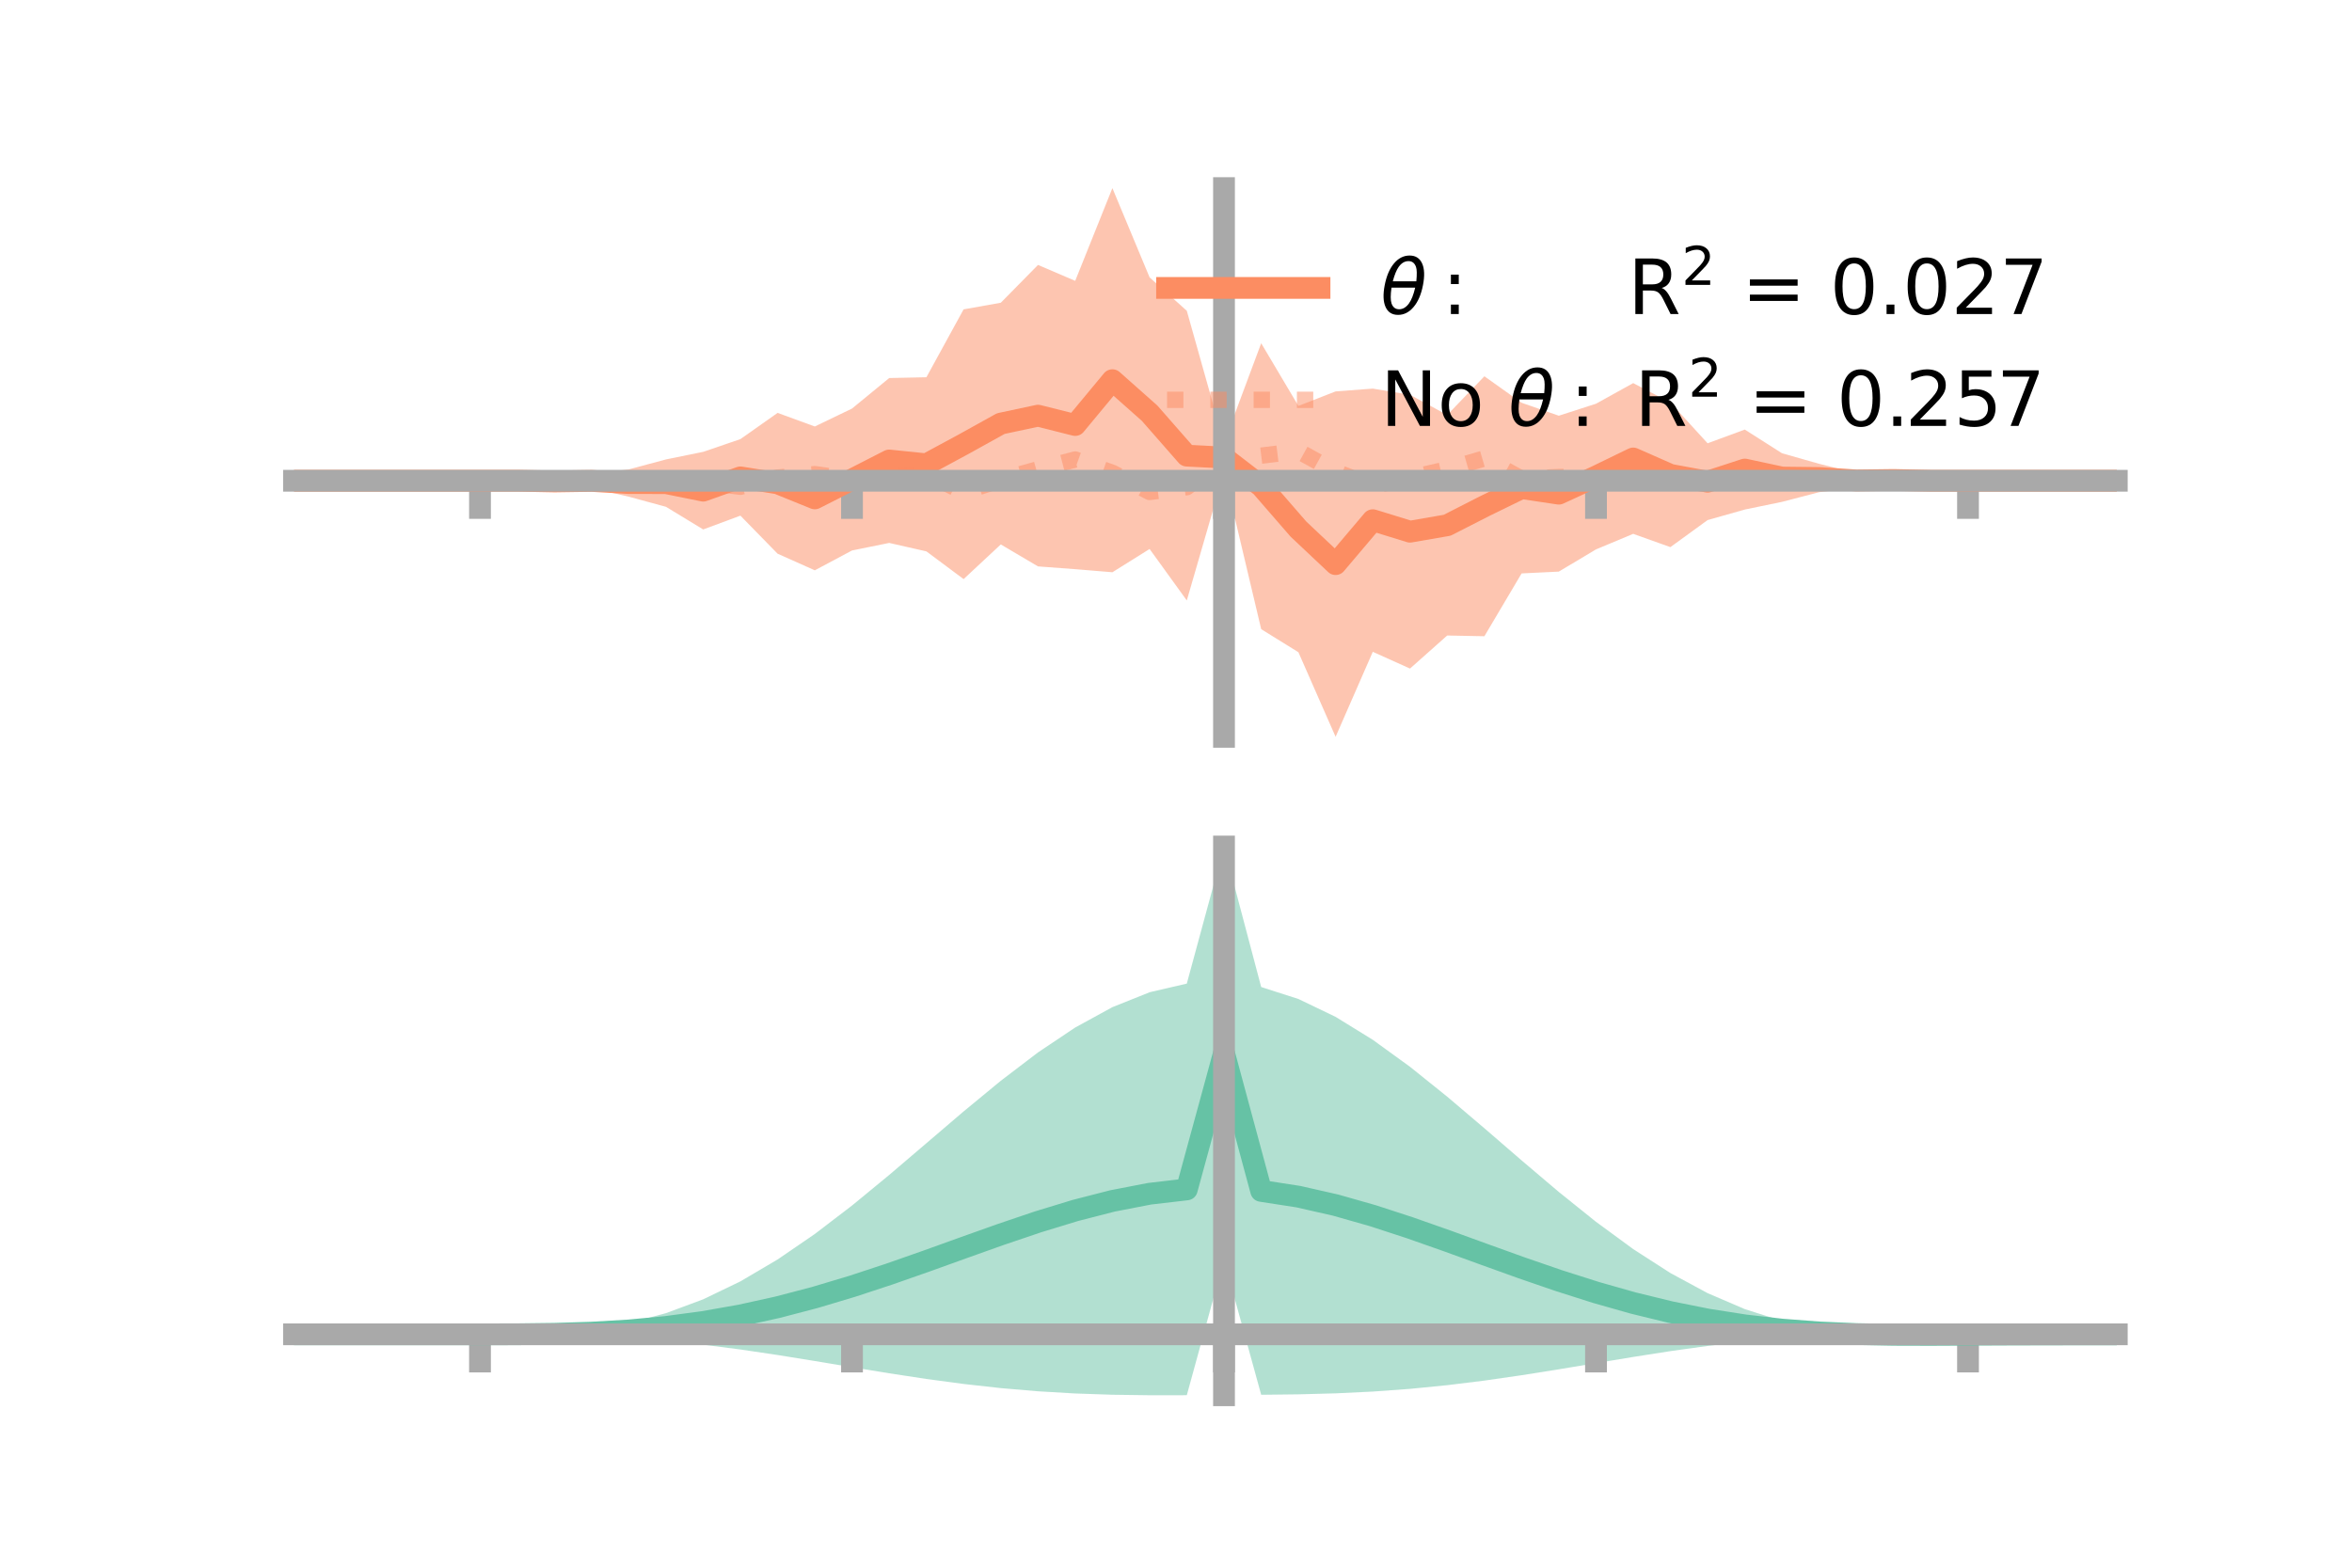 <?xml version="1.0" encoding="utf-8" standalone="no"?>
<!DOCTYPE svg PUBLIC "-//W3C//DTD SVG 1.1//EN"
  "http://www.w3.org/Graphics/SVG/1.1/DTD/svg11.dtd">
<!-- Created with matplotlib (https://matplotlib.org/) -->
<svg height="144pt" version="1.1" viewBox="0 0 216 144" width="216pt" xmlns="http://www.w3.org/2000/svg" xmlns:xlink="http://www.w3.org/1999/xlink">
 <defs>
  <style type="text/css">*{stroke-linecap:butt;stroke-linejoin:round;}</style>
 </defs>
 <g id="figure_1">
  <g id="patch_1">
   <path d="M 0 144 
L 216 144 
L 216 0 
L 0 0 
z
" style="fill:none;"/>
  </g>
  <g id="axes_1">
   <g id="patch_2">
    <path d="M 27 67.68 
L 194.4 67.68 
L 194.4 17.28 
L 27 17.28 
z
" style="fill:none;"/>
   </g>
   <g id="PolyCollection_1">
    <path clip-path="url(#pec7d242acd)" d="M 27 44.157 
L 27 44.157 
L 30.416 44.157 
L 33.833 44.157 
L 37.249 44.157 
L 40.665 44.157 
L 44.082 44.157 
L 47.498 44.156 
L 50.914 43.463 
L 54.331 43.514 
L 57.747 43.116 
L 61.163 42.2 
L 64.58 41.504 
L 67.996 40.336 
L 71.412 37.926 
L 74.829 39.175 
L 78.245 37.529 
L 81.661 34.725 
L 85.078 34.652 
L 88.494 28.417 
L 91.91 27.808 
L 95.327 24.336 
L 98.743 25.798 
L 102.159 17.28 
L 105.576 25.48 
L 108.992 28.548 
L 112.408 40.687 
L 115.824 31.528 
L 119.241 37.285 
L 122.657 35.953 
L 126.073 35.696 
L 129.49 36.264 
L 132.906 38.119 
L 136.322 34.563 
L 139.739 36.996 
L 143.155 38.186 
L 146.571 37.084 
L 149.988 35.19 
L 153.404 36.981 
L 156.82 40.719 
L 160.237 39.458 
L 163.653 41.634 
L 167.069 42.604 
L 170.486 43.468 
L 173.902 43.328 
L 177.318 44.157 
L 180.735 44.157 
L 184.151 44.157 
L 187.567 44.157 
L 190.984 44.157 
L 194.4 44.157 
L 194.4 44.157 
L 194.4 44.157 
L 190.984 44.157 
L 187.567 44.157 
L 184.151 44.157 
L 180.735 44.157 
L 177.318 44.158 
L 173.902 44.848 
L 170.486 44.791 
L 167.069 45.208 
L 163.653 46.098 
L 160.237 46.804 
L 156.82 47.772 
L 153.404 50.256 
L 149.988 49.036 
L 146.571 50.465 
L 143.155 52.505 
L 139.739 52.671 
L 136.322 58.441 
L 132.906 58.375 
L 129.49 61.411 
L 126.073 59.871 
L 122.657 67.68 
L 119.241 59.909 
L 115.824 57.791 
L 112.408 43.372 
L 108.992 55.155 
L 105.576 50.427 
L 102.159 52.564 
L 98.743 52.281 
L 95.327 52.027 
L 91.91 50.009 
L 88.494 53.193 
L 85.078 50.647 
L 81.661 49.87 
L 78.245 50.565 
L 74.829 52.386 
L 71.412 50.861 
L 67.996 47.364 
L 64.58 48.633 
L 61.163 46.554 
L 57.747 45.624 
L 54.331 44.83 
L 50.914 44.981 
L 47.498 44.158 
L 44.082 44.157 
L 40.665 44.157 
L 37.249 44.157 
L 33.833 44.157 
L 30.416 44.157 
L 27 44.157 
z
" style="fill:#fc8d62;fill-opacity:0.5;"/>
   </g>
   <g id="matplotlib.axis_1">
    <g id="xtick_1">
     <g id="line2d_1">
      <defs>
       <path d="M 0 0 
L 0 3.5 
" id="m6ec7eea291" style="stroke:#a9a9a9;stroke-width:2;"/>
      </defs>
      <g>
       <use style="fill:#a9a9a9;stroke:#a9a9a9;stroke-width:2;" x="44.082" xlink:href="#m6ec7eea291" y="44.157"/>
      </g>
     </g>
    </g>
    <g id="xtick_2">
     <g id="line2d_2">
      <g>
       <use style="fill:#a9a9a9;stroke:#a9a9a9;stroke-width:2;" x="78.245" xlink:href="#m6ec7eea291" y="44.157"/>
      </g>
     </g>
    </g>
    <g id="xtick_3">
     <g id="line2d_3">
      <g>
       <use style="fill:#a9a9a9;stroke:#a9a9a9;stroke-width:2;" x="112.408" xlink:href="#m6ec7eea291" y="44.157"/>
      </g>
     </g>
    </g>
    <g id="xtick_4">
     <g id="line2d_4">
      <g>
       <use style="fill:#a9a9a9;stroke:#a9a9a9;stroke-width:2;" x="146.571" xlink:href="#m6ec7eea291" y="44.157"/>
      </g>
     </g>
    </g>
    <g id="xtick_5">
     <g id="line2d_5">
      <g>
       <use style="fill:#a9a9a9;stroke:#a9a9a9;stroke-width:2;" x="180.735" xlink:href="#m6ec7eea291" y="44.157"/>
      </g>
     </g>
    </g>
   </g>
   <g id="matplotlib.axis_2"/>
   <g id="line2d_6">
    <path clip-path="url(#pec7d242acd)" d="M 27 44.157 
L 30.416 44.157 
L 33.833 44.157 
L 37.249 44.157 
L 40.665 44.157 
L 44.082 44.157 
L 47.498 44.157 
L 50.914 44.222 
L 54.331 44.172 
L 57.747 44.37 
L 61.163 44.377 
L 64.58 45.069 
L 67.996 43.85 
L 71.412 44.393 
L 74.829 45.78 
L 78.245 44.047 
L 81.661 42.298 
L 85.078 42.649 
L 88.494 40.805 
L 91.91 38.909 
L 95.327 38.181 
L 98.743 39.039 
L 102.159 34.922 
L 105.576 37.954 
L 108.992 41.852 
L 112.408 42.03 
L 115.824 44.659 
L 119.241 48.597 
L 122.657 51.817 
L 126.073 47.783 
L 129.49 48.838 
L 132.906 48.247 
L 136.322 46.502 
L 139.739 44.834 
L 143.155 45.346 
L 146.571 43.774 
L 149.988 42.113 
L 153.404 43.618 
L 156.82 44.246 
L 160.237 43.131 
L 163.653 43.866 
L 167.069 43.906 
L 170.486 44.13 
L 173.902 44.088 
L 177.318 44.158 
L 180.735 44.157 
L 184.151 44.157 
L 187.567 44.157 
L 190.984 44.157 
L 194.4 44.157 
" style="fill:none;stroke:#fc8d62;stroke-linecap:square;stroke-width:2;"/>
   </g>
   <g id="line2d_7">
    <path clip-path="url(#pec7d242acd)" d="M 27 44.157 
L 30.416 44.157 
L 33.833 44.157 
L 37.249 44.157 
L 40.665 44.157 
L 44.082 44.157 
L 47.498 44.146 
L 50.914 44.155 
L 54.331 44.092 
L 57.747 44.228 
L 61.163 44.198 
L 64.58 44.277 
L 67.996 44.711 
L 71.412 43.869 
L 74.829 43.551 
L 78.245 44.029 
L 81.661 43.851 
L 85.078 43.519 
L 88.494 45.2 
L 91.91 44.06 
L 95.327 43.104 
L 98.743 42.209 
L 102.159 43.432 
L 105.576 45.189 
L 108.992 44.749 
L 112.408 42.119 
L 115.824 41.853 
L 119.241 41.438 
L 122.657 43.315 
L 126.073 44.643 
L 129.49 43.891 
L 132.906 43.107 
L 136.322 42.109 
L 139.739 43.971 
L 143.155 43.818 
L 146.571 43.773 
L 149.988 44.365 
L 153.404 44.162 
L 156.82 43.42 
L 160.237 43.92 
L 163.653 44.05 
L 167.069 44.051 
L 170.486 44.21 
L 173.902 44.158 
L 177.318 44.169 
L 180.735 44.157 
L 184.151 44.157 
L 187.567 44.157 
L 190.984 44.157 
L 194.4 44.157 
" style="fill:none;stroke:#fc8d62;stroke-dasharray:1.5,2.475;stroke-dashoffset:0;stroke-opacity:0.5;stroke-width:1.5;"/>
   </g>
   <g id="patch_3">
    <path d="M 112.408 67.68 
L 112.408 17.28 
" style="fill:none;stroke:#a9a9a9;stroke-linecap:square;stroke-linejoin:miter;stroke-width:2;"/>
   </g>
   <g id="patch_4">
    <path d="M 194.4 67.68 
L 194.4 17.28 
" style="fill:none;"/>
   </g>
   <g id="patch_5">
    <path d="M 27 44.157 
L 194.4 44.157 
" style="fill:none;stroke:#a9a9a9;stroke-linecap:square;stroke-linejoin:miter;stroke-width:2;"/>
   </g>
   <g id="patch_6">
    <path d="M 27 17.28 
L 194.4 17.28 
" style="fill:none;"/>
   </g>
   <g id="legend_1">
    <g id="line2d_8">
     <path d="M 107.18 26.449 
L 121.18 26.449 
" style="fill:none;stroke:#fc8d62;stroke-linecap:square;stroke-width:2;"/>
    </g>
    <g id="line2d_9"/>
    <g id="text_1">
     <!-- $\theta:$      R$^{2}$ = 0.027 -->
     <g transform="translate(126.78 28.899)scale(0.07 -0.07)">
      <defs>
       <path d="M 45.516 34.672 
L 14.453 34.672 
Q 12.359 20.062 14.5 13.875 
Q 17.188 6.25 24.469 6.25 
Q 31.781 6.25 37.359 13.922 
Q 42.234 20.656 45.516 34.672 
z
M 47.016 42.969 
Q 48.344 56.844 46.625 61.719 
Q 43.953 69.438 36.766 69.438 
Q 29.297 69.438 23.828 61.812 
Q 19.531 55.672 16.156 42.969 
z
M 38.188 76.766 
Q 49.906 76.766 54.594 66.406 
Q 59.281 56.109 55.719 37.844 
Q 52.203 19.625 43.453 9.281 
Q 34.766 -1.125 23.047 -1.125 
Q 11.281 -1.125 6.641 9.281 
Q 2 19.625 5.516 37.844 
Q 9.078 56.109 17.719 66.406 
Q 26.422 76.766 38.188 76.766 
z
" id="DejaVuSans-Oblique-952"/>
       <path d="M 11.719 12.406 
L 22.016 12.406 
L 22.016 0 
L 11.719 0 
z
M 11.719 51.703 
L 22.016 51.703 
L 22.016 39.312 
L 11.719 39.312 
z
" id="DejaVuSans-58"/>
       <path id="DejaVuSans-32"/>
       <path d="M 44.391 34.188 
Q 47.562 33.109 50.562 29.594 
Q 53.562 26.078 56.594 19.922 
L 66.609 0 
L 56 0 
L 46.688 18.703 
Q 43.062 26.031 39.672 28.422 
Q 36.281 30.812 30.422 30.812 
L 19.672 30.812 
L 19.672 0 
L 9.812 0 
L 9.812 72.906 
L 32.078 72.906 
Q 44.578 72.906 50.734 67.672 
Q 56.891 62.453 56.891 51.906 
Q 56.891 45.016 53.688 40.469 
Q 50.484 35.938 44.391 34.188 
z
M 19.672 64.797 
L 19.672 38.922 
L 32.078 38.922 
Q 39.203 38.922 42.844 42.219 
Q 46.484 45.516 46.484 51.906 
Q 46.484 58.297 42.844 61.547 
Q 39.203 64.797 32.078 64.797 
z
" id="DejaVuSans-82"/>
       <path d="M 19.188 8.297 
L 53.609 8.297 
L 53.609 0 
L 7.328 0 
L 7.328 8.297 
Q 12.938 14.109 22.625 23.891 
Q 32.328 33.688 34.812 36.531 
Q 39.547 41.844 41.422 45.531 
Q 43.312 49.219 43.312 52.781 
Q 43.312 58.594 39.234 62.25 
Q 35.156 65.922 28.609 65.922 
Q 23.969 65.922 18.812 64.312 
Q 13.672 62.703 7.812 59.422 
L 7.812 69.391 
Q 13.766 71.781 18.938 73 
Q 24.125 74.219 28.422 74.219 
Q 39.75 74.219 46.484 68.547 
Q 53.219 62.891 53.219 53.422 
Q 53.219 48.922 51.531 44.891 
Q 49.859 40.875 45.406 35.406 
Q 44.188 33.984 37.641 27.219 
Q 31.109 20.453 19.188 8.297 
z
" id="DejaVuSans-50"/>
       <path d="M 10.594 45.406 
L 73.188 45.406 
L 73.188 37.203 
L 10.594 37.203 
z
M 10.594 25.484 
L 73.188 25.484 
L 73.188 17.188 
L 10.594 17.188 
z
" id="DejaVuSans-61"/>
       <path d="M 31.781 66.406 
Q 24.172 66.406 20.328 58.906 
Q 16.5 51.422 16.5 36.375 
Q 16.5 21.391 20.328 13.891 
Q 24.172 6.391 31.781 6.391 
Q 39.453 6.391 43.281 13.891 
Q 47.125 21.391 47.125 36.375 
Q 47.125 51.422 43.281 58.906 
Q 39.453 66.406 31.781 66.406 
z
M 31.781 74.219 
Q 44.047 74.219 50.516 64.516 
Q 56.984 54.828 56.984 36.375 
Q 56.984 17.969 50.516 8.266 
Q 44.047 -1.422 31.781 -1.422 
Q 19.531 -1.422 13.062 8.266 
Q 6.594 17.969 6.594 36.375 
Q 6.594 54.828 13.062 64.516 
Q 19.531 74.219 31.781 74.219 
z
" id="DejaVuSans-48"/>
       <path d="M 10.688 12.406 
L 21 12.406 
L 21 0 
L 10.688 0 
z
" id="DejaVuSans-46"/>
       <path d="M 8.203 72.906 
L 55.078 72.906 
L 55.078 68.703 
L 28.609 0 
L 18.312 0 
L 43.219 64.594 
L 8.203 64.594 
z
" id="DejaVuSans-55"/>
      </defs>
      <use transform="translate(0 0.766)" xlink:href="#DejaVuSans-Oblique-952"/>
      <use transform="translate(80.664 0.766)" xlink:href="#DejaVuSans-58"/>
      <use transform="translate(133.838 0.766)" xlink:href="#DejaVuSans-32"/>
      <use transform="translate(165.625 0.766)" xlink:href="#DejaVuSans-32"/>
      <use transform="translate(197.412 0.766)" xlink:href="#DejaVuSans-32"/>
      <use transform="translate(229.199 0.766)" xlink:href="#DejaVuSans-32"/>
      <use transform="translate(260.986 0.766)" xlink:href="#DejaVuSans-32"/>
      <use transform="translate(292.773 0.766)" xlink:href="#DejaVuSans-32"/>
      <use transform="translate(324.561 0.766)" xlink:href="#DejaVuSans-82"/>
      <use transform="translate(395 39.047)scale(0.7)" xlink:href="#DejaVuSans-50"/>
      <use transform="translate(442.271 0.766)" xlink:href="#DejaVuSans-32"/>
      <use transform="translate(474.058 0.766)" xlink:href="#DejaVuSans-61"/>
      <use transform="translate(557.847 0.766)" xlink:href="#DejaVuSans-32"/>
      <use transform="translate(589.634 0.766)" xlink:href="#DejaVuSans-48"/>
      <use transform="translate(653.257 0.766)" xlink:href="#DejaVuSans-46"/>
      <use transform="translate(685.044 0.766)" xlink:href="#DejaVuSans-48"/>
      <use transform="translate(748.667 0.766)" xlink:href="#DejaVuSans-50"/>
      <use transform="translate(812.29 0.766)" xlink:href="#DejaVuSans-55"/>
     </g>
    </g>
    <g id="line2d_10">
     <path d="M 107.18 36.724 
L 121.18 36.724 
" style="fill:none;stroke:#fc8d62;stroke-dasharray:1.5,2.475;stroke-dashoffset:0;stroke-opacity:0.5;stroke-width:1.5;"/>
    </g>
    <g id="line2d_11"/>
    <g id="text_2">
     <!-- No $\theta:$ R$^{2}$ = 0.257 -->
     <g transform="translate(126.78 39.174)scale(0.07 -0.07)">
      <defs>
       <path d="M 9.812 72.906 
L 23.094 72.906 
L 55.422 11.922 
L 55.422 72.906 
L 64.984 72.906 
L 64.984 0 
L 51.703 0 
L 19.391 60.984 
L 19.391 0 
L 9.812 0 
z
" id="DejaVuSans-78"/>
       <path d="M 30.609 48.391 
Q 23.391 48.391 19.188 42.75 
Q 14.984 37.109 14.984 27.297 
Q 14.984 17.484 19.156 11.844 
Q 23.344 6.203 30.609 6.203 
Q 37.797 6.203 41.984 11.859 
Q 46.188 17.531 46.188 27.297 
Q 46.188 37.016 41.984 42.703 
Q 37.797 48.391 30.609 48.391 
z
M 30.609 56 
Q 42.328 56 49.016 48.375 
Q 55.719 40.766 55.719 27.297 
Q 55.719 13.875 49.016 6.219 
Q 42.328 -1.422 30.609 -1.422 
Q 18.844 -1.422 12.172 6.219 
Q 5.516 13.875 5.516 27.297 
Q 5.516 40.766 12.172 48.375 
Q 18.844 56 30.609 56 
z
" id="DejaVuSans-111"/>
       <path d="M 10.797 72.906 
L 49.516 72.906 
L 49.516 64.594 
L 19.828 64.594 
L 19.828 46.734 
Q 21.969 47.469 24.109 47.828 
Q 26.266 48.188 28.422 48.188 
Q 40.625 48.188 47.75 41.5 
Q 54.891 34.812 54.891 23.391 
Q 54.891 11.625 47.562 5.094 
Q 40.234 -1.422 26.906 -1.422 
Q 22.312 -1.422 17.547 -0.641 
Q 12.797 0.141 7.719 1.703 
L 7.719 11.625 
Q 12.109 9.234 16.797 8.062 
Q 21.484 6.891 26.703 6.891 
Q 35.156 6.891 40.078 11.328 
Q 45.016 15.766 45.016 23.391 
Q 45.016 31 40.078 35.438 
Q 35.156 39.891 26.703 39.891 
Q 22.75 39.891 18.812 39.016 
Q 14.891 38.141 10.797 36.281 
z
" id="DejaVuSans-53"/>
      </defs>
      <use transform="translate(0 0.766)" xlink:href="#DejaVuSans-78"/>
      <use transform="translate(74.805 0.766)" xlink:href="#DejaVuSans-111"/>
      <use transform="translate(135.986 0.766)" xlink:href="#DejaVuSans-32"/>
      <use transform="translate(167.773 0.766)" xlink:href="#DejaVuSans-Oblique-952"/>
      <use transform="translate(248.438 0.766)" xlink:href="#DejaVuSans-58"/>
      <use transform="translate(301.611 0.766)" xlink:href="#DejaVuSans-32"/>
      <use transform="translate(333.398 0.766)" xlink:href="#DejaVuSans-82"/>
      <use transform="translate(403.838 39.047)scale(0.7)" xlink:href="#DejaVuSans-50"/>
      <use transform="translate(451.108 0.766)" xlink:href="#DejaVuSans-32"/>
      <use transform="translate(482.896 0.766)" xlink:href="#DejaVuSans-61"/>
      <use transform="translate(566.685 0.766)" xlink:href="#DejaVuSans-32"/>
      <use transform="translate(598.472 0.766)" xlink:href="#DejaVuSans-48"/>
      <use transform="translate(662.095 0.766)" xlink:href="#DejaVuSans-46"/>
      <use transform="translate(688.382 0.766)" xlink:href="#DejaVuSans-50"/>
      <use transform="translate(752.005 0.766)" xlink:href="#DejaVuSans-53"/>
      <use transform="translate(808.378 0.766)" xlink:href="#DejaVuSans-55"/>
     </g>
    </g>
   </g>
  </g>
  <g id="axes_2">
   <g id="patch_7">
    <path d="M 27 128.16 
L 194.4 128.16 
L 194.4 77.76 
L 27 77.76 
z
" style="fill:none;"/>
   </g>
   <g id="PolyCollection_2">
    <path clip-path="url(#p3c3bffc164)" d="M 27 122.568 
L 27 122.563 
L 30.416 122.564 
L 33.833 122.565 
L 37.249 122.565 
L 40.665 122.565 
L 44.082 122.565 
L 47.498 122.546 
L 50.914 122.425 
L 54.331 122.112 
L 57.747 121.529 
L 61.163 120.62 
L 64.58 119.348 
L 67.996 117.701 
L 71.412 115.689 
L 74.829 113.348 
L 78.245 110.735 
L 81.661 107.925 
L 85.078 105.01 
L 88.494 102.091 
L 91.91 99.275 
L 95.327 96.67 
L 98.743 94.383 
L 102.159 92.512 
L 105.576 91.143 
L 108.992 90.348 
L 112.408 77.76 
L 115.824 90.665 
L 119.241 91.761 
L 122.657 93.404 
L 126.073 95.512 
L 129.49 97.99 
L 132.906 100.734 
L 136.322 103.637 
L 139.739 106.589 
L 143.155 109.486 
L 146.571 112.23 
L 149.988 114.736 
L 153.404 116.936 
L 156.82 118.782 
L 160.237 120.25 
L 163.653 121.339 
L 167.069 122.068 
L 170.486 122.444 
L 173.902 122.483 
L 177.318 122.49 
L 180.735 122.512 
L 184.151 122.531 
L 187.567 122.545 
L 190.984 122.554 
L 194.4 122.56 
L 194.4 122.574 
L 194.4 122.574 
L 190.984 122.585 
L 187.567 122.605 
L 184.151 122.637 
L 180.735 122.685 
L 177.318 122.74 
L 173.902 122.73 
L 170.486 122.64 
L 167.069 122.717 
L 163.653 122.926 
L 160.237 123.233 
L 156.82 123.632 
L 153.404 124.108 
L 149.988 124.642 
L 146.571 125.209 
L 143.155 125.778 
L 139.739 126.322 
L 136.322 126.815 
L 132.906 127.236 
L 129.49 127.574 
L 126.073 127.822 
L 122.657 127.986 
L 119.241 128.077 
L 115.824 128.117 
L 112.408 115.713 
L 108.992 128.157 
L 105.576 128.16 
L 102.159 128.114 
L 98.743 127.998 
L 95.327 127.797 
L 91.91 127.505 
L 88.494 127.124 
L 85.078 126.665 
L 81.661 126.144 
L 78.245 125.586 
L 74.829 125.016 
L 71.412 124.464 
L 67.996 123.957 
L 64.58 123.516 
L 61.163 123.158 
L 57.747 122.89 
L 54.331 122.711 
L 50.914 122.611 
L 47.498 122.571 
L 44.082 122.565 
L 40.665 122.565 
L 37.249 122.565 
L 33.833 122.565 
L 30.416 122.566 
L 27 122.568 
z
" style="fill:#66c2a5;fill-opacity:0.5;"/>
   </g>
   <g id="matplotlib.axis_3">
    <g id="xtick_6">
     <g id="line2d_12">
      <g>
       <use style="fill:#a9a9a9;stroke:#a9a9a9;stroke-width:2;" x="44.082" xlink:href="#m6ec7eea291" y="122.565"/>
      </g>
     </g>
    </g>
    <g id="xtick_7">
     <g id="line2d_13">
      <g>
       <use style="fill:#a9a9a9;stroke:#a9a9a9;stroke-width:2;" x="78.245" xlink:href="#m6ec7eea291" y="122.565"/>
      </g>
     </g>
    </g>
    <g id="xtick_8">
     <g id="line2d_14">
      <g>
       <use style="fill:#a9a9a9;stroke:#a9a9a9;stroke-width:2;" x="112.408" xlink:href="#m6ec7eea291" y="122.565"/>
      </g>
     </g>
    </g>
    <g id="xtick_9">
     <g id="line2d_15">
      <g>
       <use style="fill:#a9a9a9;stroke:#a9a9a9;stroke-width:2;" x="146.571" xlink:href="#m6ec7eea291" y="122.565"/>
      </g>
     </g>
    </g>
    <g id="xtick_10">
     <g id="line2d_16">
      <g>
       <use style="fill:#a9a9a9;stroke:#a9a9a9;stroke-width:2;" x="180.735" xlink:href="#m6ec7eea291" y="122.565"/>
      </g>
     </g>
    </g>
   </g>
   <g id="matplotlib.axis_4"/>
   <g id="line2d_17">
    <path clip-path="url(#p3c3bffc164)" d="M 27 122.565 
L 30.416 122.565 
L 33.833 122.565 
L 37.249 122.565 
L 40.665 122.565 
L 44.082 122.565 
L 47.498 122.559 
L 50.914 122.518 
L 54.331 122.411 
L 57.747 122.209 
L 61.163 121.889 
L 64.58 121.432 
L 67.996 120.829 
L 71.412 120.077 
L 74.829 119.182 
L 78.245 118.16 
L 81.661 117.035 
L 85.078 115.837 
L 88.494 114.607 
L 91.91 113.39 
L 95.327 112.234 
L 98.743 111.191 
L 102.159 110.313 
L 105.576 109.651 
L 108.992 109.253 
L 112.408 96.737 
L 115.824 109.391 
L 119.241 109.919 
L 122.657 110.695 
L 126.073 111.667 
L 129.49 112.782 
L 132.906 113.985 
L 136.322 115.226 
L 139.739 116.456 
L 143.155 117.632 
L 146.571 118.719 
L 149.988 119.689 
L 153.404 120.522 
L 156.82 121.207 
L 160.237 121.742 
L 163.653 122.132 
L 167.069 122.392 
L 170.486 122.542 
L 173.902 122.606 
L 177.318 122.615 
L 180.735 122.599 
L 184.151 122.584 
L 187.567 122.575 
L 190.984 122.57 
L 194.4 122.567 
" style="fill:none;stroke:#66c2a5;stroke-linecap:square;stroke-width:2;"/>
   </g>
   <g id="patch_8">
    <path d="M 112.408 128.16 
L 112.408 77.76 
" style="fill:none;stroke:#a9a9a9;stroke-linecap:square;stroke-linejoin:miter;stroke-width:2;"/>
   </g>
   <g id="patch_9">
    <path d="M 194.4 128.16 
L 194.4 77.76 
" style="fill:none;"/>
   </g>
   <g id="patch_10">
    <path d="M 27 122.565 
L 194.4 122.565 
" style="fill:none;stroke:#a9a9a9;stroke-linecap:square;stroke-linejoin:miter;stroke-width:2;"/>
   </g>
   <g id="patch_11">
    <path d="M 27 77.76 
L 194.4 77.76 
" style="fill:none;"/>
   </g>
  </g>
 </g>
 <defs>
  <clipPath id="pec7d242acd">
   <rect height="50.4" width="167.4" x="27" y="17.28"/>
  </clipPath>
  <clipPath id="p3c3bffc164">
   <rect height="50.4" width="167.4" x="27" y="77.76"/>
  </clipPath>
 </defs>
</svg>
